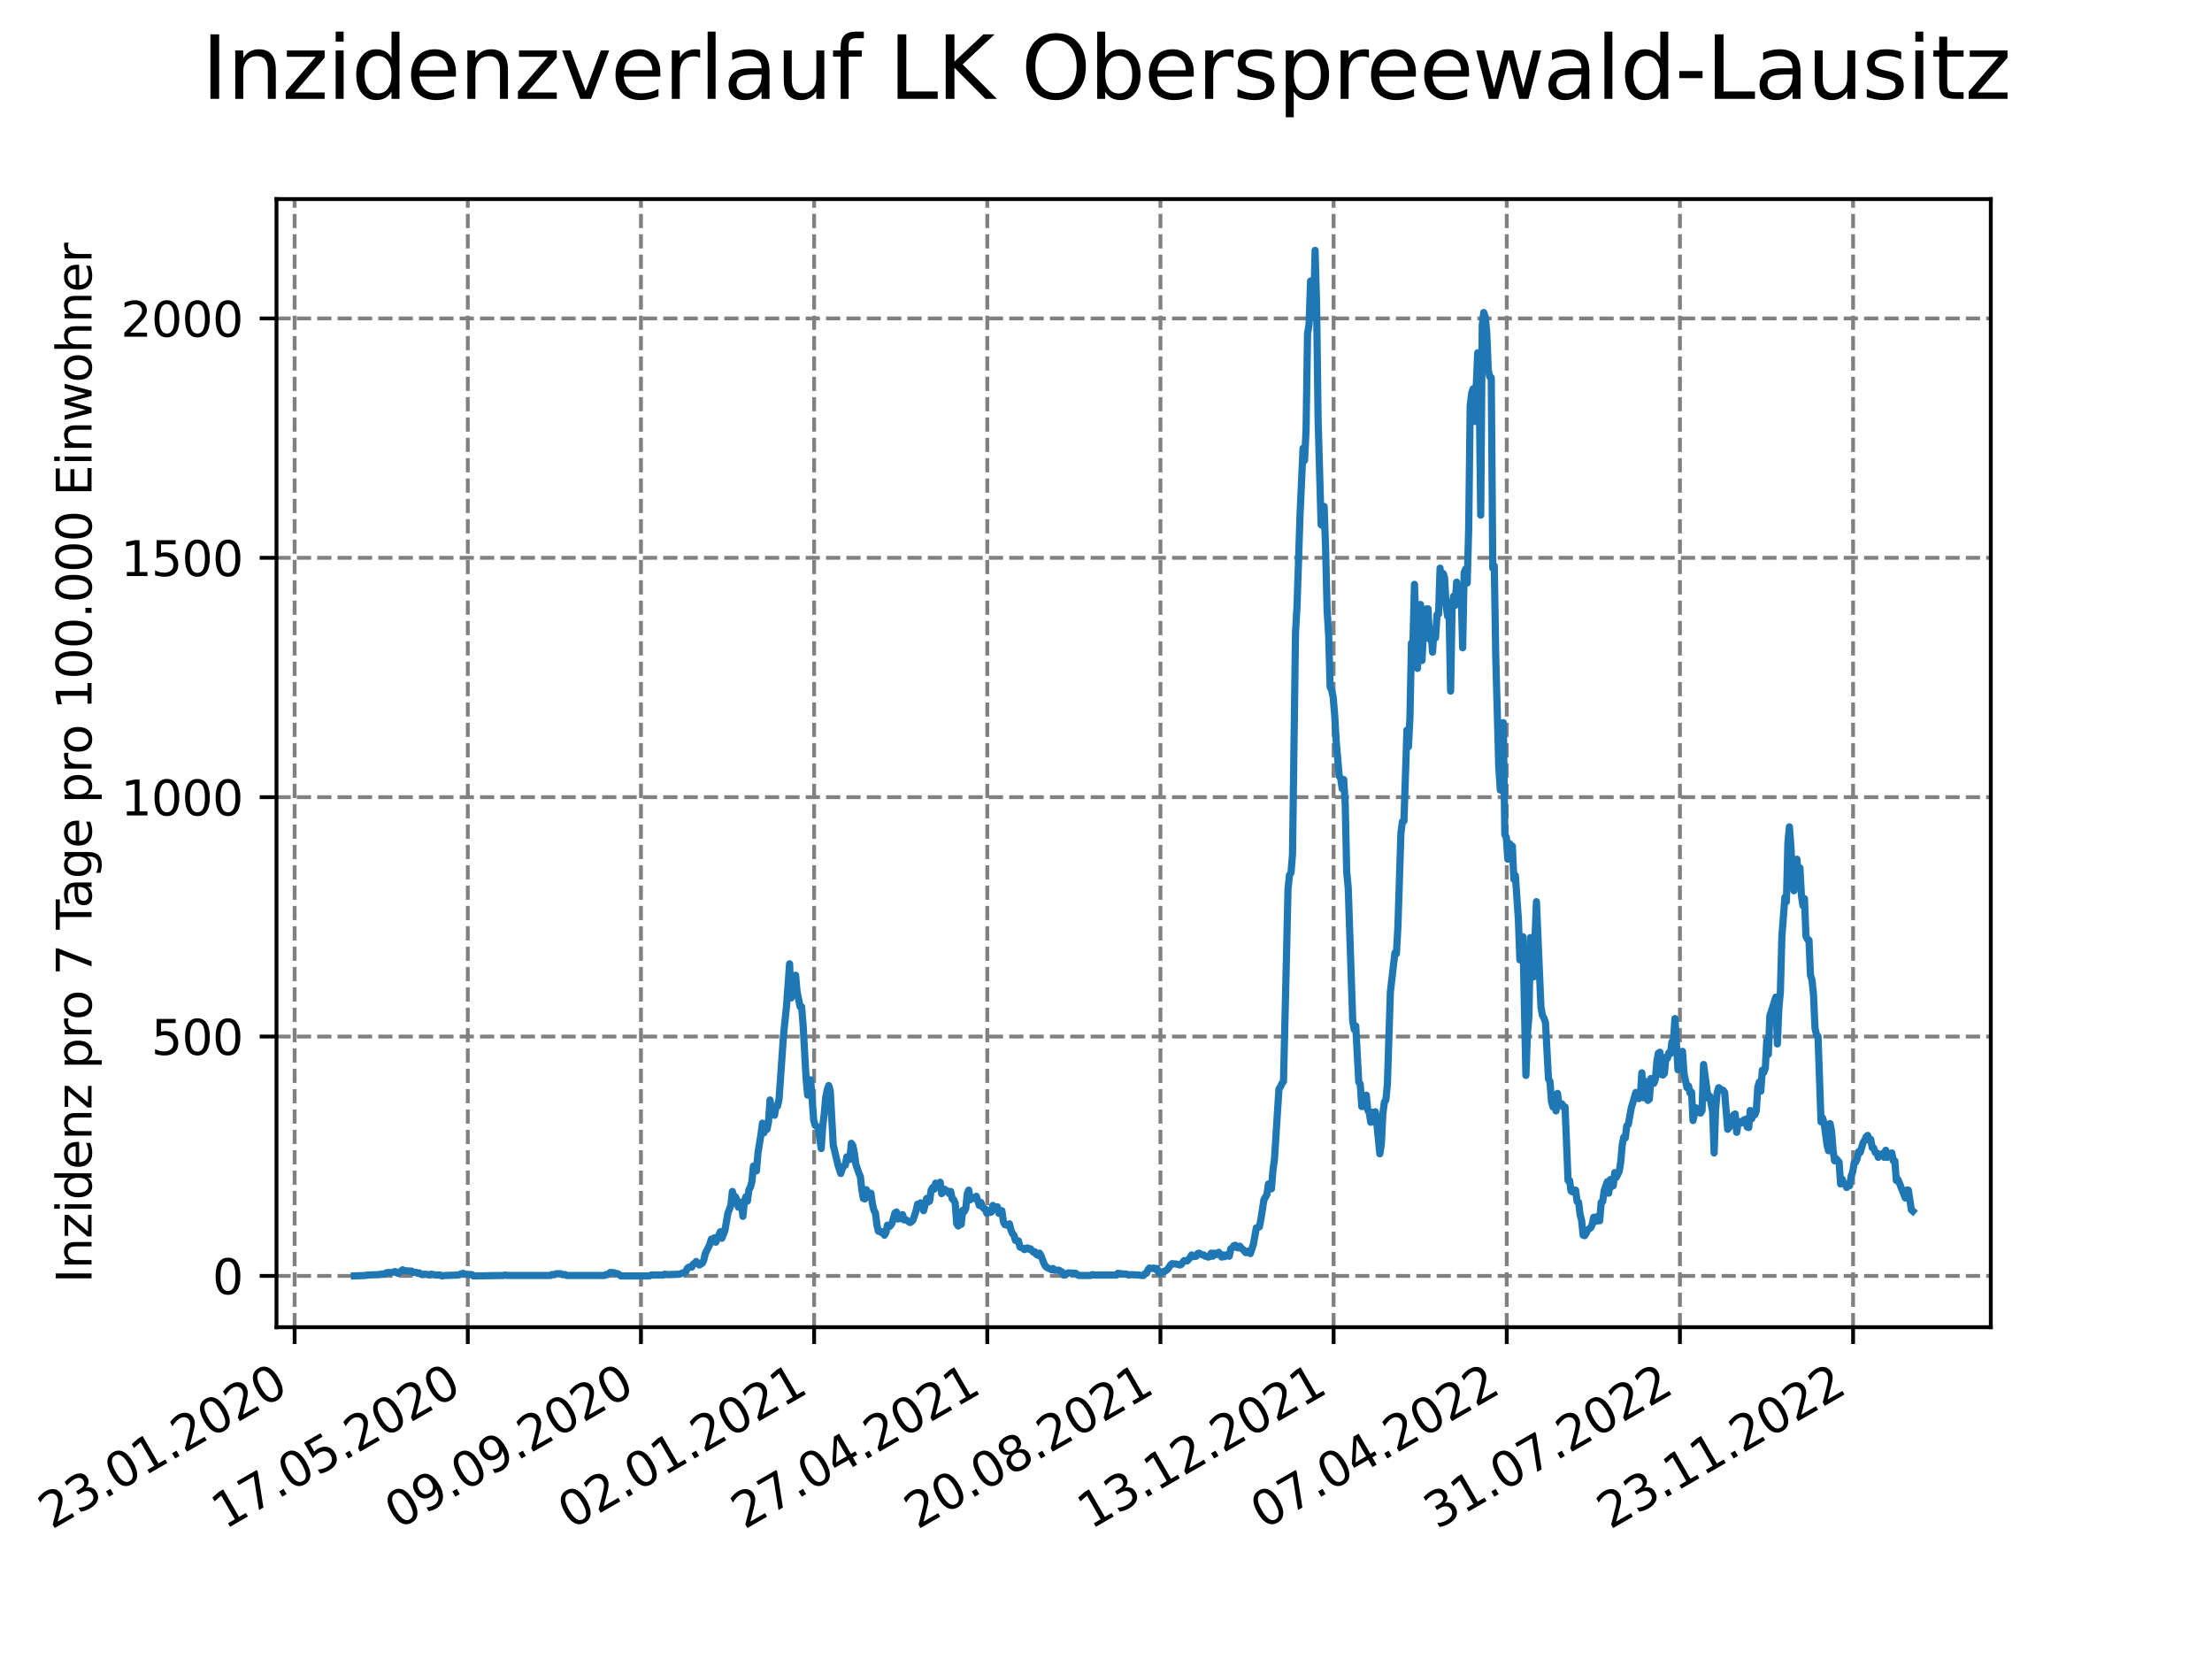 <?xml version="1.0" encoding="utf-8" standalone="no"?>
<!DOCTYPE svg PUBLIC "-//W3C//DTD SVG 1.1//EN"
  "http://www.w3.org/Graphics/SVG/1.1/DTD/svg11.dtd">
<svg xmlns:xlink="http://www.w3.org/1999/xlink" width="460.8pt" height="345.6pt" viewBox="0 0 460.8 345.6" xmlns="http://www.w3.org/2000/svg" version="1.1">
 <defs>
  <style type="text/css">*{stroke-linejoin: round; stroke-linecap: butt}</style>
 </defs>
 <g id="figure_1">
  <g id="patch_1">
   <path d="M 0 345.6 
L 460.8 345.6 
L 460.8 0 
L 0 0 
z
" style="fill: #ffffff"/>
  </g>
  <g id="axes_1">
   <g id="patch_2">
    <path d="M 57.6 276.48 
L 414.72 276.48 
L 414.72 41.472 
L 57.6 41.472 
z
" style="fill: #ffffff"/>
   </g>
   <g id="matplotlib.axis_1">
    <g id="xtick_1">
     <g id="line2d_1">
      <path d="M 61.377 276.48 
L 61.377 41.472 
" clip-path="url(#p72326fd09f)" style="fill: none; stroke-dasharray: 2.96,1.28; stroke-dashoffset: 0; stroke: #808080; stroke-width: 0.8"/>
     </g>
     <g id="line2d_2">
      <defs>
       <path id="m04d908fd94" d="M 0 0 
L 0 3.5 
" style="stroke: #000000; stroke-width: 0.8"/>
      </defs>
      <g>
       <use xlink:href="#m04d908fd94" x="61.377" y="276.48" style="stroke: #000000; stroke-width: 0.8"/>
      </g>
     </g>
     <g id="text_1">
      <!-- 23.01.2020 -->
      <g transform="translate(10.752 318.689) rotate(-30) scale(0.1 -0.1)">
       <defs>
        <path id="DejaVuSans-32" d="M 1228 531 
L 3431 531 
L 3431 0 
L 469 0 
L 469 531 
Q 828 903 1448 1529 
Q 2069 2156 2228 2338 
Q 2531 2678 2651 2914 
Q 2772 3150 2772 3378 
Q 2772 3750 2511 3984 
Q 2250 4219 1831 4219 
Q 1534 4219 1204 4116 
Q 875 4013 500 3803 
L 500 4441 
Q 881 4594 1212 4672 
Q 1544 4750 1819 4750 
Q 2544 4750 2975 4387 
Q 3406 4025 3406 3419 
Q 3406 3131 3298 2873 
Q 3191 2616 2906 2266 
Q 2828 2175 2409 1742 
Q 1991 1309 1228 531 
z
" transform="scale(0.016)"/>
        <path id="DejaVuSans-33" d="M 2597 2516 
Q 3050 2419 3304 2112 
Q 3559 1806 3559 1356 
Q 3559 666 3084 287 
Q 2609 -91 1734 -91 
Q 1441 -91 1130 -33 
Q 819 25 488 141 
L 488 750 
Q 750 597 1062 519 
Q 1375 441 1716 441 
Q 2309 441 2620 675 
Q 2931 909 2931 1356 
Q 2931 1769 2642 2001 
Q 2353 2234 1838 2234 
L 1294 2234 
L 1294 2753 
L 1863 2753 
Q 2328 2753 2575 2939 
Q 2822 3125 2822 3475 
Q 2822 3834 2567 4026 
Q 2313 4219 1838 4219 
Q 1578 4219 1281 4162 
Q 984 4106 628 3988 
L 628 4550 
Q 988 4650 1302 4700 
Q 1616 4750 1894 4750 
Q 2613 4750 3031 4423 
Q 3450 4097 3450 3541 
Q 3450 3153 3228 2886 
Q 3006 2619 2597 2516 
z
" transform="scale(0.016)"/>
        <path id="DejaVuSans-2e" d="M 684 794 
L 1344 794 
L 1344 0 
L 684 0 
L 684 794 
z
" transform="scale(0.016)"/>
        <path id="DejaVuSans-30" d="M 2034 4250 
Q 1547 4250 1301 3770 
Q 1056 3291 1056 2328 
Q 1056 1369 1301 889 
Q 1547 409 2034 409 
Q 2525 409 2770 889 
Q 3016 1369 3016 2328 
Q 3016 3291 2770 3770 
Q 2525 4250 2034 4250 
z
M 2034 4750 
Q 2819 4750 3233 4129 
Q 3647 3509 3647 2328 
Q 3647 1150 3233 529 
Q 2819 -91 2034 -91 
Q 1250 -91 836 529 
Q 422 1150 422 2328 
Q 422 3509 836 4129 
Q 1250 4750 2034 4750 
z
" transform="scale(0.016)"/>
        <path id="DejaVuSans-31" d="M 794 531 
L 1825 531 
L 1825 4091 
L 703 3866 
L 703 4441 
L 1819 4666 
L 2450 4666 
L 2450 531 
L 3481 531 
L 3481 0 
L 794 0 
L 794 531 
z
" transform="scale(0.016)"/>
       </defs>
       <use xlink:href="#DejaVuSans-32"/>
       <use xlink:href="#DejaVuSans-33" x="63.623"/>
       <use xlink:href="#DejaVuSans-2e" x="127.246"/>
       <use xlink:href="#DejaVuSans-30" x="159.033"/>
       <use xlink:href="#DejaVuSans-31" x="222.656"/>
       <use xlink:href="#DejaVuSans-2e" x="286.279"/>
       <use xlink:href="#DejaVuSans-32" x="318.066"/>
       <use xlink:href="#DejaVuSans-30" x="381.689"/>
       <use xlink:href="#DejaVuSans-32" x="445.312"/>
       <use xlink:href="#DejaVuSans-30" x="508.936"/>
      </g>
     </g>
    </g>
    <g id="xtick_2">
     <g id="line2d_3">
      <path d="M 97.45 276.48 
L 97.45 41.472 
" clip-path="url(#p72326fd09f)" style="fill: none; stroke-dasharray: 2.96,1.28; stroke-dashoffset: 0; stroke: #808080; stroke-width: 0.8"/>
     </g>
     <g id="line2d_4">
      <g>
       <use xlink:href="#m04d908fd94" x="97.45" y="276.48" style="stroke: #000000; stroke-width: 0.8"/>
      </g>
     </g>
     <g id="text_2">
      <!-- 17.05.2020 -->
      <g transform="translate(46.825 318.689) rotate(-30) scale(0.1 -0.1)">
       <defs>
        <path id="DejaVuSans-37" d="M 525 4666 
L 3525 4666 
L 3525 4397 
L 1831 0 
L 1172 0 
L 2766 4134 
L 525 4134 
L 525 4666 
z
" transform="scale(0.016)"/>
        <path id="DejaVuSans-35" d="M 691 4666 
L 3169 4666 
L 3169 4134 
L 1269 4134 
L 1269 2991 
Q 1406 3038 1543 3061 
Q 1681 3084 1819 3084 
Q 2600 3084 3056 2656 
Q 3513 2228 3513 1497 
Q 3513 744 3044 326 
Q 2575 -91 1722 -91 
Q 1428 -91 1123 -41 
Q 819 9 494 109 
L 494 744 
Q 775 591 1075 516 
Q 1375 441 1709 441 
Q 2250 441 2565 725 
Q 2881 1009 2881 1497 
Q 2881 1984 2565 2268 
Q 2250 2553 1709 2553 
Q 1456 2553 1204 2497 
Q 953 2441 691 2322 
L 691 4666 
z
" transform="scale(0.016)"/>
       </defs>
       <use xlink:href="#DejaVuSans-31"/>
       <use xlink:href="#DejaVuSans-37" x="63.623"/>
       <use xlink:href="#DejaVuSans-2e" x="127.246"/>
       <use xlink:href="#DejaVuSans-30" x="159.033"/>
       <use xlink:href="#DejaVuSans-35" x="222.656"/>
       <use xlink:href="#DejaVuSans-2e" x="286.279"/>
       <use xlink:href="#DejaVuSans-32" x="318.066"/>
       <use xlink:href="#DejaVuSans-30" x="381.689"/>
       <use xlink:href="#DejaVuSans-32" x="445.312"/>
       <use xlink:href="#DejaVuSans-30" x="508.936"/>
      </g>
     </g>
    </g>
    <g id="xtick_3">
     <g id="line2d_5">
      <path d="M 133.523 276.48 
L 133.523 41.472 
" clip-path="url(#p72326fd09f)" style="fill: none; stroke-dasharray: 2.96,1.28; stroke-dashoffset: 0; stroke: #808080; stroke-width: 0.8"/>
     </g>
     <g id="line2d_6">
      <g>
       <use xlink:href="#m04d908fd94" x="133.523" y="276.48" style="stroke: #000000; stroke-width: 0.8"/>
      </g>
     </g>
     <g id="text_3">
      <!-- 09.09.2020 -->
      <g transform="translate(82.897 318.689) rotate(-30) scale(0.1 -0.1)">
       <defs>
        <path id="DejaVuSans-39" d="M 703 97 
L 703 672 
Q 941 559 1184 500 
Q 1428 441 1663 441 
Q 2288 441 2617 861 
Q 2947 1281 2994 2138 
Q 2813 1869 2534 1725 
Q 2256 1581 1919 1581 
Q 1219 1581 811 2004 
Q 403 2428 403 3163 
Q 403 3881 828 4315 
Q 1253 4750 1959 4750 
Q 2769 4750 3195 4129 
Q 3622 3509 3622 2328 
Q 3622 1225 3098 567 
Q 2575 -91 1691 -91 
Q 1453 -91 1209 -44 
Q 966 3 703 97 
z
M 1959 2075 
Q 2384 2075 2632 2365 
Q 2881 2656 2881 3163 
Q 2881 3666 2632 3958 
Q 2384 4250 1959 4250 
Q 1534 4250 1286 3958 
Q 1038 3666 1038 3163 
Q 1038 2656 1286 2365 
Q 1534 2075 1959 2075 
z
" transform="scale(0.016)"/>
       </defs>
       <use xlink:href="#DejaVuSans-30"/>
       <use xlink:href="#DejaVuSans-39" x="63.623"/>
       <use xlink:href="#DejaVuSans-2e" x="127.246"/>
       <use xlink:href="#DejaVuSans-30" x="159.033"/>
       <use xlink:href="#DejaVuSans-39" x="222.656"/>
       <use xlink:href="#DejaVuSans-2e" x="286.279"/>
       <use xlink:href="#DejaVuSans-32" x="318.066"/>
       <use xlink:href="#DejaVuSans-30" x="381.689"/>
       <use xlink:href="#DejaVuSans-32" x="445.312"/>
       <use xlink:href="#DejaVuSans-30" x="508.936"/>
      </g>
     </g>
    </g>
    <g id="xtick_4">
     <g id="line2d_7">
      <path d="M 169.595 276.48 
L 169.595 41.472 
" clip-path="url(#p72326fd09f)" style="fill: none; stroke-dasharray: 2.96,1.28; stroke-dashoffset: 0; stroke: #808080; stroke-width: 0.8"/>
     </g>
     <g id="line2d_8">
      <g>
       <use xlink:href="#m04d908fd94" x="169.595" y="276.48" style="stroke: #000000; stroke-width: 0.8"/>
      </g>
     </g>
     <g id="text_4">
      <!-- 02.01.2021 -->
      <g transform="translate(118.97 318.689) rotate(-30) scale(0.1 -0.1)">
       <use xlink:href="#DejaVuSans-30"/>
       <use xlink:href="#DejaVuSans-32" x="63.623"/>
       <use xlink:href="#DejaVuSans-2e" x="127.246"/>
       <use xlink:href="#DejaVuSans-30" x="159.033"/>
       <use xlink:href="#DejaVuSans-31" x="222.656"/>
       <use xlink:href="#DejaVuSans-2e" x="286.279"/>
       <use xlink:href="#DejaVuSans-32" x="318.066"/>
       <use xlink:href="#DejaVuSans-30" x="381.689"/>
       <use xlink:href="#DejaVuSans-32" x="445.312"/>
       <use xlink:href="#DejaVuSans-31" x="508.936"/>
      </g>
     </g>
    </g>
    <g id="xtick_5">
     <g id="line2d_9">
      <path d="M 205.668 276.48 
L 205.668 41.472 
" clip-path="url(#p72326fd09f)" style="fill: none; stroke-dasharray: 2.96,1.28; stroke-dashoffset: 0; stroke: #808080; stroke-width: 0.8"/>
     </g>
     <g id="line2d_10">
      <g>
       <use xlink:href="#m04d908fd94" x="205.668" y="276.48" style="stroke: #000000; stroke-width: 0.8"/>
      </g>
     </g>
     <g id="text_5">
      <!-- 27.04.2021 -->
      <g transform="translate(155.043 318.689) rotate(-30) scale(0.1 -0.1)">
       <defs>
        <path id="DejaVuSans-34" d="M 2419 4116 
L 825 1625 
L 2419 1625 
L 2419 4116 
z
M 2253 4666 
L 3047 4666 
L 3047 1625 
L 3713 1625 
L 3713 1100 
L 3047 1100 
L 3047 0 
L 2419 0 
L 2419 1100 
L 313 1100 
L 313 1709 
L 2253 4666 
z
" transform="scale(0.016)"/>
       </defs>
       <use xlink:href="#DejaVuSans-32"/>
       <use xlink:href="#DejaVuSans-37" x="63.623"/>
       <use xlink:href="#DejaVuSans-2e" x="127.246"/>
       <use xlink:href="#DejaVuSans-30" x="159.033"/>
       <use xlink:href="#DejaVuSans-34" x="222.656"/>
       <use xlink:href="#DejaVuSans-2e" x="286.279"/>
       <use xlink:href="#DejaVuSans-32" x="318.066"/>
       <use xlink:href="#DejaVuSans-30" x="381.689"/>
       <use xlink:href="#DejaVuSans-32" x="445.312"/>
       <use xlink:href="#DejaVuSans-31" x="508.936"/>
      </g>
     </g>
    </g>
    <g id="xtick_6">
     <g id="line2d_11">
      <path d="M 241.741 276.48 
L 241.741 41.472 
" clip-path="url(#p72326fd09f)" style="fill: none; stroke-dasharray: 2.96,1.28; stroke-dashoffset: 0; stroke: #808080; stroke-width: 0.8"/>
     </g>
     <g id="line2d_12">
      <g>
       <use xlink:href="#m04d908fd94" x="241.741" y="276.48" style="stroke: #000000; stroke-width: 0.8"/>
      </g>
     </g>
     <g id="text_6">
      <!-- 20.08.2021 -->
      <g transform="translate(191.116 318.689) rotate(-30) scale(0.1 -0.1)">
       <defs>
        <path id="DejaVuSans-38" d="M 2034 2216 
Q 1584 2216 1326 1975 
Q 1069 1734 1069 1313 
Q 1069 891 1326 650 
Q 1584 409 2034 409 
Q 2484 409 2743 651 
Q 3003 894 3003 1313 
Q 3003 1734 2745 1975 
Q 2488 2216 2034 2216 
z
M 1403 2484 
Q 997 2584 770 2862 
Q 544 3141 544 3541 
Q 544 4100 942 4425 
Q 1341 4750 2034 4750 
Q 2731 4750 3128 4425 
Q 3525 4100 3525 3541 
Q 3525 3141 3298 2862 
Q 3072 2584 2669 2484 
Q 3125 2378 3379 2068 
Q 3634 1759 3634 1313 
Q 3634 634 3220 271 
Q 2806 -91 2034 -91 
Q 1263 -91 848 271 
Q 434 634 434 1313 
Q 434 1759 690 2068 
Q 947 2378 1403 2484 
z
M 1172 3481 
Q 1172 3119 1398 2916 
Q 1625 2713 2034 2713 
Q 2441 2713 2670 2916 
Q 2900 3119 2900 3481 
Q 2900 3844 2670 4047 
Q 2441 4250 2034 4250 
Q 1625 4250 1398 4047 
Q 1172 3844 1172 3481 
z
" transform="scale(0.016)"/>
       </defs>
       <use xlink:href="#DejaVuSans-32"/>
       <use xlink:href="#DejaVuSans-30" x="63.623"/>
       <use xlink:href="#DejaVuSans-2e" x="127.246"/>
       <use xlink:href="#DejaVuSans-30" x="159.033"/>
       <use xlink:href="#DejaVuSans-38" x="222.656"/>
       <use xlink:href="#DejaVuSans-2e" x="286.279"/>
       <use xlink:href="#DejaVuSans-32" x="318.066"/>
       <use xlink:href="#DejaVuSans-30" x="381.689"/>
       <use xlink:href="#DejaVuSans-32" x="445.312"/>
       <use xlink:href="#DejaVuSans-31" x="508.936"/>
      </g>
     </g>
    </g>
    <g id="xtick_7">
     <g id="line2d_13">
      <path d="M 277.814 276.48 
L 277.814 41.472 
" clip-path="url(#p72326fd09f)" style="fill: none; stroke-dasharray: 2.96,1.28; stroke-dashoffset: 0; stroke: #808080; stroke-width: 0.8"/>
     </g>
     <g id="line2d_14">
      <g>
       <use xlink:href="#m04d908fd94" x="277.814" y="276.48" style="stroke: #000000; stroke-width: 0.8"/>
      </g>
     </g>
     <g id="text_7">
      <!-- 13.12.2021 -->
      <g transform="translate(227.188 318.689) rotate(-30) scale(0.1 -0.1)">
       <use xlink:href="#DejaVuSans-31"/>
       <use xlink:href="#DejaVuSans-33" x="63.623"/>
       <use xlink:href="#DejaVuSans-2e" x="127.246"/>
       <use xlink:href="#DejaVuSans-31" x="159.033"/>
       <use xlink:href="#DejaVuSans-32" x="222.656"/>
       <use xlink:href="#DejaVuSans-2e" x="286.279"/>
       <use xlink:href="#DejaVuSans-32" x="318.066"/>
       <use xlink:href="#DejaVuSans-30" x="381.689"/>
       <use xlink:href="#DejaVuSans-32" x="445.312"/>
       <use xlink:href="#DejaVuSans-31" x="508.936"/>
      </g>
     </g>
    </g>
    <g id="xtick_8">
     <g id="line2d_15">
      <path d="M 313.886 276.48 
L 313.886 41.472 
" clip-path="url(#p72326fd09f)" style="fill: none; stroke-dasharray: 2.96,1.28; stroke-dashoffset: 0; stroke: #808080; stroke-width: 0.8"/>
     </g>
     <g id="line2d_16">
      <g>
       <use xlink:href="#m04d908fd94" x="313.886" y="276.48" style="stroke: #000000; stroke-width: 0.8"/>
      </g>
     </g>
     <g id="text_8">
      <!-- 07.04.2022 -->
      <g transform="translate(263.261 318.689) rotate(-30) scale(0.1 -0.1)">
       <use xlink:href="#DejaVuSans-30"/>
       <use xlink:href="#DejaVuSans-37" x="63.623"/>
       <use xlink:href="#DejaVuSans-2e" x="127.246"/>
       <use xlink:href="#DejaVuSans-30" x="159.033"/>
       <use xlink:href="#DejaVuSans-34" x="222.656"/>
       <use xlink:href="#DejaVuSans-2e" x="286.279"/>
       <use xlink:href="#DejaVuSans-32" x="318.066"/>
       <use xlink:href="#DejaVuSans-30" x="381.689"/>
       <use xlink:href="#DejaVuSans-32" x="445.312"/>
       <use xlink:href="#DejaVuSans-32" x="508.936"/>
      </g>
     </g>
    </g>
    <g id="xtick_9">
     <g id="line2d_17">
      <path d="M 349.959 276.48 
L 349.959 41.472 
" clip-path="url(#p72326fd09f)" style="fill: none; stroke-dasharray: 2.96,1.28; stroke-dashoffset: 0; stroke: #808080; stroke-width: 0.8"/>
     </g>
     <g id="line2d_18">
      <g>
       <use xlink:href="#m04d908fd94" x="349.959" y="276.48" style="stroke: #000000; stroke-width: 0.8"/>
      </g>
     </g>
     <g id="text_9">
      <!-- 31.07.2022 -->
      <g transform="translate(299.334 318.689) rotate(-30) scale(0.1 -0.1)">
       <use xlink:href="#DejaVuSans-33"/>
       <use xlink:href="#DejaVuSans-31" x="63.623"/>
       <use xlink:href="#DejaVuSans-2e" x="127.246"/>
       <use xlink:href="#DejaVuSans-30" x="159.033"/>
       <use xlink:href="#DejaVuSans-37" x="222.656"/>
       <use xlink:href="#DejaVuSans-2e" x="286.279"/>
       <use xlink:href="#DejaVuSans-32" x="318.066"/>
       <use xlink:href="#DejaVuSans-30" x="381.689"/>
       <use xlink:href="#DejaVuSans-32" x="445.312"/>
       <use xlink:href="#DejaVuSans-32" x="508.936"/>
      </g>
     </g>
    </g>
    <g id="xtick_10">
     <g id="line2d_19">
      <path d="M 386.032 276.48 
L 386.032 41.472 
" clip-path="url(#p72326fd09f)" style="fill: none; stroke-dasharray: 2.96,1.28; stroke-dashoffset: 0; stroke: #808080; stroke-width: 0.8"/>
     </g>
     <g id="line2d_20">
      <g>
       <use xlink:href="#m04d908fd94" x="386.032" y="276.48" style="stroke: #000000; stroke-width: 0.8"/>
      </g>
     </g>
     <g id="text_10">
      <!-- 23.11.2022 -->
      <g transform="translate(335.407 318.689) rotate(-30) scale(0.1 -0.1)">
       <use xlink:href="#DejaVuSans-32"/>
       <use xlink:href="#DejaVuSans-33" x="63.623"/>
       <use xlink:href="#DejaVuSans-2e" x="127.246"/>
       <use xlink:href="#DejaVuSans-31" x="159.033"/>
       <use xlink:href="#DejaVuSans-31" x="222.656"/>
       <use xlink:href="#DejaVuSans-2e" x="286.279"/>
       <use xlink:href="#DejaVuSans-32" x="318.066"/>
       <use xlink:href="#DejaVuSans-30" x="381.689"/>
       <use xlink:href="#DejaVuSans-32" x="445.312"/>
       <use xlink:href="#DejaVuSans-32" x="508.936"/>
      </g>
     </g>
    </g>
   </g>
   <g id="matplotlib.axis_2">
    <g id="ytick_1">
     <g id="line2d_21">
      <path d="M 57.6 265.798 
L 414.72 265.798 
" clip-path="url(#p72326fd09f)" style="fill: none; stroke-dasharray: 2.96,1.28; stroke-dashoffset: 0; stroke: #808080; stroke-width: 0.8"/>
     </g>
     <g id="line2d_22">
      <defs>
       <path id="m43a3e12ad9" d="M 0 0 
L -3.5 0 
" style="stroke: #000000; stroke-width: 0.8"/>
      </defs>
      <g>
       <use xlink:href="#m43a3e12ad9" x="57.6" y="265.798" style="stroke: #000000; stroke-width: 0.8"/>
      </g>
     </g>
     <g id="text_11">
      <!-- 0 -->
      <g transform="translate(44.237 269.597) scale(0.1 -0.1)">
       <use xlink:href="#DejaVuSans-30"/>
      </g>
     </g>
    </g>
    <g id="ytick_2">
     <g id="line2d_23">
      <path d="M 57.6 215.934 
L 414.72 215.934 
" clip-path="url(#p72326fd09f)" style="fill: none; stroke-dasharray: 2.96,1.28; stroke-dashoffset: 0; stroke: #808080; stroke-width: 0.8"/>
     </g>
     <g id="line2d_24">
      <g>
       <use xlink:href="#m43a3e12ad9" x="57.6" y="215.934" style="stroke: #000000; stroke-width: 0.8"/>
      </g>
     </g>
     <g id="text_12">
      <!-- 500 -->
      <g transform="translate(31.512 219.733) scale(0.1 -0.1)">
       <use xlink:href="#DejaVuSans-35"/>
       <use xlink:href="#DejaVuSans-30" x="63.623"/>
       <use xlink:href="#DejaVuSans-30" x="127.246"/>
      </g>
     </g>
    </g>
    <g id="ytick_3">
     <g id="line2d_25">
      <path d="M 57.6 166.069 
L 414.72 166.069 
" clip-path="url(#p72326fd09f)" style="fill: none; stroke-dasharray: 2.96,1.28; stroke-dashoffset: 0; stroke: #808080; stroke-width: 0.8"/>
     </g>
     <g id="line2d_26">
      <g>
       <use xlink:href="#m43a3e12ad9" x="57.6" y="166.069" style="stroke: #000000; stroke-width: 0.8"/>
      </g>
     </g>
     <g id="text_13">
      <!-- 1000 -->
      <g transform="translate(25.15 169.868) scale(0.1 -0.1)">
       <use xlink:href="#DejaVuSans-31"/>
       <use xlink:href="#DejaVuSans-30" x="63.623"/>
       <use xlink:href="#DejaVuSans-30" x="127.246"/>
       <use xlink:href="#DejaVuSans-30" x="190.869"/>
      </g>
     </g>
    </g>
    <g id="ytick_4">
     <g id="line2d_27">
      <path d="M 57.6 116.205 
L 414.72 116.205 
" clip-path="url(#p72326fd09f)" style="fill: none; stroke-dasharray: 2.96,1.28; stroke-dashoffset: 0; stroke: #808080; stroke-width: 0.8"/>
     </g>
     <g id="line2d_28">
      <g>
       <use xlink:href="#m43a3e12ad9" x="57.6" y="116.205" style="stroke: #000000; stroke-width: 0.8"/>
      </g>
     </g>
     <g id="text_14">
      <!-- 1500 -->
      <g transform="translate(25.15 120.004) scale(0.1 -0.1)">
       <use xlink:href="#DejaVuSans-31"/>
       <use xlink:href="#DejaVuSans-35" x="63.623"/>
       <use xlink:href="#DejaVuSans-30" x="127.246"/>
       <use xlink:href="#DejaVuSans-30" x="190.869"/>
      </g>
     </g>
    </g>
    <g id="ytick_5">
     <g id="line2d_29">
      <path d="M 57.6 66.341 
L 414.72 66.341 
" clip-path="url(#p72326fd09f)" style="fill: none; stroke-dasharray: 2.96,1.28; stroke-dashoffset: 0; stroke: #808080; stroke-width: 0.8"/>
     </g>
     <g id="line2d_30">
      <g>
       <use xlink:href="#m43a3e12ad9" x="57.6" y="66.341" style="stroke: #000000; stroke-width: 0.8"/>
      </g>
     </g>
     <g id="text_15">
      <!-- 2000 -->
      <g transform="translate(25.15 70.14) scale(0.1 -0.1)">
       <use xlink:href="#DejaVuSans-32"/>
       <use xlink:href="#DejaVuSans-30" x="63.623"/>
       <use xlink:href="#DejaVuSans-30" x="127.246"/>
       <use xlink:href="#DejaVuSans-30" x="190.869"/>
      </g>
     </g>
    </g>
    <g id="text_16">
     <!-- Inzidenz pro 7 Tage pro 100.000 Einwohner -->
     <g transform="translate(19.07 267.301) rotate(-90) scale(0.1 -0.1)">
      <defs>
       <path id="DejaVuSans-49" d="M 628 4666 
L 1259 4666 
L 1259 0 
L 628 0 
L 628 4666 
z
" transform="scale(0.016)"/>
       <path id="DejaVuSans-6e" d="M 3513 2113 
L 3513 0 
L 2938 0 
L 2938 2094 
Q 2938 2591 2744 2837 
Q 2550 3084 2163 3084 
Q 1697 3084 1428 2787 
Q 1159 2491 1159 1978 
L 1159 0 
L 581 0 
L 581 3500 
L 1159 3500 
L 1159 2956 
Q 1366 3272 1645 3428 
Q 1925 3584 2291 3584 
Q 2894 3584 3203 3211 
Q 3513 2838 3513 2113 
z
" transform="scale(0.016)"/>
       <path id="DejaVuSans-7a" d="M 353 3500 
L 3084 3500 
L 3084 2975 
L 922 459 
L 3084 459 
L 3084 0 
L 275 0 
L 275 525 
L 2438 3041 
L 353 3041 
L 353 3500 
z
" transform="scale(0.016)"/>
       <path id="DejaVuSans-69" d="M 603 3500 
L 1178 3500 
L 1178 0 
L 603 0 
L 603 3500 
z
M 603 4863 
L 1178 4863 
L 1178 4134 
L 603 4134 
L 603 4863 
z
" transform="scale(0.016)"/>
       <path id="DejaVuSans-64" d="M 2906 2969 
L 2906 4863 
L 3481 4863 
L 3481 0 
L 2906 0 
L 2906 525 
Q 2725 213 2448 61 
Q 2172 -91 1784 -91 
Q 1150 -91 751 415 
Q 353 922 353 1747 
Q 353 2572 751 3078 
Q 1150 3584 1784 3584 
Q 2172 3584 2448 3432 
Q 2725 3281 2906 2969 
z
M 947 1747 
Q 947 1113 1208 752 
Q 1469 391 1925 391 
Q 2381 391 2643 752 
Q 2906 1113 2906 1747 
Q 2906 2381 2643 2742 
Q 2381 3103 1925 3103 
Q 1469 3103 1208 2742 
Q 947 2381 947 1747 
z
" transform="scale(0.016)"/>
       <path id="DejaVuSans-65" d="M 3597 1894 
L 3597 1613 
L 953 1613 
Q 991 1019 1311 708 
Q 1631 397 2203 397 
Q 2534 397 2845 478 
Q 3156 559 3463 722 
L 3463 178 
Q 3153 47 2828 -22 
Q 2503 -91 2169 -91 
Q 1331 -91 842 396 
Q 353 884 353 1716 
Q 353 2575 817 3079 
Q 1281 3584 2069 3584 
Q 2775 3584 3186 3129 
Q 3597 2675 3597 1894 
z
M 3022 2063 
Q 3016 2534 2758 2815 
Q 2500 3097 2075 3097 
Q 1594 3097 1305 2825 
Q 1016 2553 972 2059 
L 3022 2063 
z
" transform="scale(0.016)"/>
       <path id="DejaVuSans-20" transform="scale(0.016)"/>
       <path id="DejaVuSans-70" d="M 1159 525 
L 1159 -1331 
L 581 -1331 
L 581 3500 
L 1159 3500 
L 1159 2969 
Q 1341 3281 1617 3432 
Q 1894 3584 2278 3584 
Q 2916 3584 3314 3078 
Q 3713 2572 3713 1747 
Q 3713 922 3314 415 
Q 2916 -91 2278 -91 
Q 1894 -91 1617 61 
Q 1341 213 1159 525 
z
M 3116 1747 
Q 3116 2381 2855 2742 
Q 2594 3103 2138 3103 
Q 1681 3103 1420 2742 
Q 1159 2381 1159 1747 
Q 1159 1113 1420 752 
Q 1681 391 2138 391 
Q 2594 391 2855 752 
Q 3116 1113 3116 1747 
z
" transform="scale(0.016)"/>
       <path id="DejaVuSans-72" d="M 2631 2963 
Q 2534 3019 2420 3045 
Q 2306 3072 2169 3072 
Q 1681 3072 1420 2755 
Q 1159 2438 1159 1844 
L 1159 0 
L 581 0 
L 581 3500 
L 1159 3500 
L 1159 2956 
Q 1341 3275 1631 3429 
Q 1922 3584 2338 3584 
Q 2397 3584 2469 3576 
Q 2541 3569 2628 3553 
L 2631 2963 
z
" transform="scale(0.016)"/>
       <path id="DejaVuSans-6f" d="M 1959 3097 
Q 1497 3097 1228 2736 
Q 959 2375 959 1747 
Q 959 1119 1226 758 
Q 1494 397 1959 397 
Q 2419 397 2687 759 
Q 2956 1122 2956 1747 
Q 2956 2369 2687 2733 
Q 2419 3097 1959 3097 
z
M 1959 3584 
Q 2709 3584 3137 3096 
Q 3566 2609 3566 1747 
Q 3566 888 3137 398 
Q 2709 -91 1959 -91 
Q 1206 -91 779 398 
Q 353 888 353 1747 
Q 353 2609 779 3096 
Q 1206 3584 1959 3584 
z
" transform="scale(0.016)"/>
       <path id="DejaVuSans-54" d="M -19 4666 
L 3928 4666 
L 3928 4134 
L 2272 4134 
L 2272 0 
L 1638 0 
L 1638 4134 
L -19 4134 
L -19 4666 
z
" transform="scale(0.016)"/>
       <path id="DejaVuSans-61" d="M 2194 1759 
Q 1497 1759 1228 1600 
Q 959 1441 959 1056 
Q 959 750 1161 570 
Q 1363 391 1709 391 
Q 2188 391 2477 730 
Q 2766 1069 2766 1631 
L 2766 1759 
L 2194 1759 
z
M 3341 1997 
L 3341 0 
L 2766 0 
L 2766 531 
Q 2569 213 2275 61 
Q 1981 -91 1556 -91 
Q 1019 -91 701 211 
Q 384 513 384 1019 
Q 384 1609 779 1909 
Q 1175 2209 1959 2209 
L 2766 2209 
L 2766 2266 
Q 2766 2663 2505 2880 
Q 2244 3097 1772 3097 
Q 1472 3097 1187 3025 
Q 903 2953 641 2809 
L 641 3341 
Q 956 3463 1253 3523 
Q 1550 3584 1831 3584 
Q 2591 3584 2966 3190 
Q 3341 2797 3341 1997 
z
" transform="scale(0.016)"/>
       <path id="DejaVuSans-67" d="M 2906 1791 
Q 2906 2416 2648 2759 
Q 2391 3103 1925 3103 
Q 1463 3103 1205 2759 
Q 947 2416 947 1791 
Q 947 1169 1205 825 
Q 1463 481 1925 481 
Q 2391 481 2648 825 
Q 2906 1169 2906 1791 
z
M 3481 434 
Q 3481 -459 3084 -895 
Q 2688 -1331 1869 -1331 
Q 1566 -1331 1297 -1286 
Q 1028 -1241 775 -1147 
L 775 -588 
Q 1028 -725 1275 -790 
Q 1522 -856 1778 -856 
Q 2344 -856 2625 -561 
Q 2906 -266 2906 331 
L 2906 616 
Q 2728 306 2450 153 
Q 2172 0 1784 0 
Q 1141 0 747 490 
Q 353 981 353 1791 
Q 353 2603 747 3093 
Q 1141 3584 1784 3584 
Q 2172 3584 2450 3431 
Q 2728 3278 2906 2969 
L 2906 3500 
L 3481 3500 
L 3481 434 
z
" transform="scale(0.016)"/>
       <path id="DejaVuSans-45" d="M 628 4666 
L 3578 4666 
L 3578 4134 
L 1259 4134 
L 1259 2753 
L 3481 2753 
L 3481 2222 
L 1259 2222 
L 1259 531 
L 3634 531 
L 3634 0 
L 628 0 
L 628 4666 
z
" transform="scale(0.016)"/>
       <path id="DejaVuSans-77" d="M 269 3500 
L 844 3500 
L 1563 769 
L 2278 3500 
L 2956 3500 
L 3675 769 
L 4391 3500 
L 4966 3500 
L 4050 0 
L 3372 0 
L 2619 2869 
L 1863 0 
L 1184 0 
L 269 3500 
z
" transform="scale(0.016)"/>
       <path id="DejaVuSans-68" d="M 3513 2113 
L 3513 0 
L 2938 0 
L 2938 2094 
Q 2938 2591 2744 2837 
Q 2550 3084 2163 3084 
Q 1697 3084 1428 2787 
Q 1159 2491 1159 1978 
L 1159 0 
L 581 0 
L 581 4863 
L 1159 4863 
L 1159 2956 
Q 1366 3272 1645 3428 
Q 1925 3584 2291 3584 
Q 2894 3584 3203 3211 
Q 3513 2838 3513 2113 
z
" transform="scale(0.016)"/>
      </defs>
      <use xlink:href="#DejaVuSans-49"/>
      <use xlink:href="#DejaVuSans-6e" x="29.492"/>
      <use xlink:href="#DejaVuSans-7a" x="92.871"/>
      <use xlink:href="#DejaVuSans-69" x="145.361"/>
      <use xlink:href="#DejaVuSans-64" x="173.145"/>
      <use xlink:href="#DejaVuSans-65" x="236.621"/>
      <use xlink:href="#DejaVuSans-6e" x="298.145"/>
      <use xlink:href="#DejaVuSans-7a" x="361.523"/>
      <use xlink:href="#DejaVuSans-20" x="414.014"/>
      <use xlink:href="#DejaVuSans-70" x="445.801"/>
      <use xlink:href="#DejaVuSans-72" x="509.277"/>
      <use xlink:href="#DejaVuSans-6f" x="548.141"/>
      <use xlink:href="#DejaVuSans-20" x="609.322"/>
      <use xlink:href="#DejaVuSans-37" x="641.109"/>
      <use xlink:href="#DejaVuSans-20" x="704.732"/>
      <use xlink:href="#DejaVuSans-54" x="736.52"/>
      <use xlink:href="#DejaVuSans-61" x="781.104"/>
      <use xlink:href="#DejaVuSans-67" x="842.383"/>
      <use xlink:href="#DejaVuSans-65" x="905.859"/>
      <use xlink:href="#DejaVuSans-20" x="967.383"/>
      <use xlink:href="#DejaVuSans-70" x="999.17"/>
      <use xlink:href="#DejaVuSans-72" x="1062.646"/>
      <use xlink:href="#DejaVuSans-6f" x="1101.51"/>
      <use xlink:href="#DejaVuSans-20" x="1162.691"/>
      <use xlink:href="#DejaVuSans-31" x="1194.479"/>
      <use xlink:href="#DejaVuSans-30" x="1258.102"/>
      <use xlink:href="#DejaVuSans-30" x="1321.725"/>
      <use xlink:href="#DejaVuSans-2e" x="1385.348"/>
      <use xlink:href="#DejaVuSans-30" x="1417.135"/>
      <use xlink:href="#DejaVuSans-30" x="1480.758"/>
      <use xlink:href="#DejaVuSans-30" x="1544.381"/>
      <use xlink:href="#DejaVuSans-20" x="1608.004"/>
      <use xlink:href="#DejaVuSans-45" x="1639.791"/>
      <use xlink:href="#DejaVuSans-69" x="1702.975"/>
      <use xlink:href="#DejaVuSans-6e" x="1730.758"/>
      <use xlink:href="#DejaVuSans-77" x="1794.137"/>
      <use xlink:href="#DejaVuSans-6f" x="1875.924"/>
      <use xlink:href="#DejaVuSans-68" x="1937.105"/>
      <use xlink:href="#DejaVuSans-6e" x="2000.484"/>
      <use xlink:href="#DejaVuSans-65" x="2063.863"/>
      <use xlink:href="#DejaVuSans-72" x="2125.387"/>
     </g>
    </g>
   </g>
   <g id="line2d_31">
    <path d="M 73.833 265.798 
L 76.028 265.707 
L 76.656 265.615 
L 78.852 265.524 
L 79.479 265.433 
L 80.106 265.433 
L 80.42 265.16 
L 81.047 265.068 
L 81.361 265.16 
L 82.302 264.886 
L 82.616 265.16 
L 82.929 265.251 
L 83.87 264.521 
L 84.184 264.704 
L 85.752 264.795 
L 86.066 265.068 
L 86.693 265.068 
L 87.007 265.251 
L 87.321 265.16 
L 87.948 265.524 
L 88.575 265.433 
L 89.203 265.524 
L 89.517 265.615 
L 89.83 265.433 
L 90.771 265.615 
L 91.712 265.615 
L 92.026 265.798 
L 92.653 265.707 
L 95.476 265.615 
L 96.417 265.251 
L 96.731 265.433 
L 98.299 265.524 
L 98.613 265.798 
L 104.887 265.707 
L 105.2 265.615 
L 105.828 265.707 
L 114.611 265.707 
L 114.924 265.524 
L 115.552 265.524 
L 115.865 265.342 
L 116.806 265.342 
L 117.12 265.524 
L 117.747 265.524 
L 118.061 265.707 
L 125.903 265.707 
L 126.217 265.524 
L 126.53 265.524 
L 127.158 265.068 
L 128.099 265.16 
L 128.412 265.342 
L 128.726 265.342 
L 129.353 265.798 
L 135.313 265.798 
L 135.627 265.615 
L 138.136 265.615 
L 138.45 265.433 
L 139.077 265.524 
L 141.587 265.433 
L 142.214 265.16 
L 142.528 265.16 
L 142.841 264.977 
L 143.155 264.248 
L 143.469 263.974 
L 144.096 263.974 
L 144.41 263.336 
L 144.723 263.153 
L 145.037 262.789 
L 145.665 263.518 
L 146.292 263.153 
L 146.606 262.515 
L 146.919 261.147 
L 147.547 259.871 
L 147.86 259.233 
L 148.174 258.138 
L 148.488 258.23 
L 148.801 257.865 
L 149.115 258.777 
L 150.056 256.588 
L 150.37 257.956 
L 150.997 256.406 
L 151.624 252.759 
L 152.252 251.117 
L 152.565 248.199 
L 152.879 249.294 
L 153.193 249.294 
L 153.506 249.932 
L 153.82 251.482 
L 154.447 250.479 
L 154.761 253.397 
L 155.075 250.205 
L 155.388 249.294 
L 155.702 250.205 
L 156.016 247.835 
L 156.329 247.288 
L 156.643 246.102 
L 156.957 242.911 
L 157.271 243.914 
L 157.584 243.914 
L 157.898 240.175 
L 158.525 236.345 
L 158.839 233.975 
L 159.153 235.981 
L 159.466 235.16 
L 159.78 235.251 
L 160.094 233.701 
L 160.407 229.142 
L 160.721 231.33 
L 161.035 231.148 
L 161.348 232.333 
L 161.662 230.419 
L 161.976 230.419 
L 162.289 228.96 
L 163.23 215.556 
L 163.858 209.446 
L 164.485 200.784 
L 164.799 207.896 
L 165.112 205.799 
L 165.426 205.981 
L 165.74 203.155 
L 166.053 206.62 
L 166.681 209.72 
L 166.994 209.72 
L 167.308 213.641 
L 167.935 224.856 
L 168.249 228.139 
L 168.877 224.947 
L 169.504 233.336 
L 169.818 234.431 
L 170.445 234.887 
L 171.072 239.263 
L 171.386 234.613 
L 171.7 232.06 
L 172.013 228.595 
L 172.327 227.045 
L 172.641 226.133 
L 172.954 227.227 
L 173.582 238.534 
L 174.209 241.178 
L 174.523 242.546 
L 175.15 244.461 
L 175.464 243.458 
L 175.777 242.911 
L 176.091 242.728 
L 176.405 240.996 
L 176.718 241.087 
L 177.032 241.543 
L 177.346 238.169 
L 177.659 238.625 
L 177.973 240.175 
L 178.287 242.546 
L 178.914 244.37 
L 179.228 245.099 
L 179.542 247.926 
L 179.855 249.658 
L 180.169 249.749 
L 180.483 247.835 
L 180.796 248.655 
L 181.11 248.838 
L 181.424 248.564 
L 181.737 250.752 
L 182.051 252.12 
L 182.365 252.667 
L 182.678 255.22 
L 182.992 256.497 
L 183.306 256.497 
L 183.619 256.771 
L 183.933 256.588 
L 184.247 257.318 
L 184.56 256.771 
L 184.874 255.22 
L 185.188 255.585 
L 185.501 255.312 
L 185.815 254.856 
L 186.442 252.667 
L 186.756 252.485 
L 187.07 253.944 
L 187.383 253.762 
L 187.697 253.853 
L 188.011 253.032 
L 188.324 254.126 
L 188.638 254.035 
L 189.579 254.673 
L 189.893 254.491 
L 190.206 254.126 
L 190.834 252.211 
L 191.148 250.844 
L 191.461 251.026 
L 191.775 250.57 
L 192.089 250.935 
L 192.402 252.211 
L 193.03 249.658 
L 193.343 250.388 
L 193.657 250.205 
L 193.971 247.926 
L 194.284 247.379 
L 194.598 247.743 
L 194.912 246.467 
L 195.225 247.105 
L 195.539 247.105 
L 195.853 246.284 
L 196.166 248.655 
L 196.48 248.291 
L 196.794 247.743 
L 197.107 248.108 
L 197.421 248.108 
L 197.735 248.655 
L 198.048 248.199 
L 198.362 249.749 
L 198.676 249.932 
L 198.989 250.661 
L 199.303 254.947 
L 199.617 255.403 
L 199.93 254.856 
L 200.244 255.038 
L 200.558 252.12 
L 200.871 252.394 
L 201.185 251.756 
L 201.499 248.655 
L 201.812 247.926 
L 202.126 249.932 
L 202.44 249.476 
L 202.754 249.658 
L 203.067 249.567 
L 203.381 249.202 
L 204.008 251.117 
L 204.322 250.479 
L 204.636 251.391 
L 204.949 251.756 
L 205.263 251.847 
L 205.577 252.759 
L 205.89 252.394 
L 206.204 252.576 
L 206.518 252.485 
L 206.831 251.117 
L 207.459 251.847 
L 207.772 251.391 
L 208.086 252.759 
L 208.4 252.667 
L 208.713 252.211 
L 209.027 254.491 
L 209.341 255.129 
L 209.654 255.129 
L 209.968 255.312 
L 210.282 254.947 
L 210.595 256.224 
L 210.909 256.953 
L 211.223 257.318 
L 211.536 258.412 
L 212.164 258.503 
L 212.477 259.78 
L 213.105 260.053 
L 213.418 260.327 
L 213.732 260.053 
L 214.046 259.962 
L 214.36 260.236 
L 214.673 260.144 
L 215.301 260.874 
L 215.614 260.783 
L 215.928 261.33 
L 216.242 261.512 
L 216.555 261.056 
L 216.869 261.603 
L 217.496 263.245 
L 217.81 263.792 
L 218.124 264.065 
L 218.751 264.339 
L 219.065 264.521 
L 219.378 264.248 
L 219.692 264.612 
L 220.633 264.612 
L 220.947 264.886 
L 221.26 264.977 
L 221.574 265.615 
L 221.888 265.615 
L 222.515 265.16 
L 224.083 265.251 
L 224.711 265.707 
L 227.22 265.707 
L 227.534 265.524 
L 228.161 265.615 
L 232.553 265.615 
L 232.866 265.251 
L 233.494 265.342 
L 234.748 265.433 
L 235.062 265.615 
L 235.689 265.524 
L 237.258 265.615 
L 237.885 265.707 
L 238.199 265.707 
L 238.513 265.342 
L 238.826 265.251 
L 239.14 264.521 
L 239.454 264.157 
L 239.767 264.248 
L 240.395 264.157 
L 240.708 264.43 
L 241.022 264.248 
L 241.336 265.068 
L 241.649 265.342 
L 242.277 264.886 
L 242.59 264.886 
L 243.218 264.43 
L 243.845 263.518 
L 244.159 263.245 
L 245.1 263.336 
L 245.727 263.518 
L 246.041 263.427 
L 246.668 262.606 
L 247.295 262.698 
L 247.923 261.968 
L 248.237 261.421 
L 248.55 261.786 
L 249.178 261.695 
L 249.491 261.147 
L 249.805 261.056 
L 250.432 261.421 
L 250.746 261.421 
L 251.06 261.695 
L 251.373 261.695 
L 251.687 261.877 
L 252.001 261.786 
L 252.314 261.056 
L 252.628 261.695 
L 252.942 261.056 
L 253.255 261.33 
L 253.569 261.33 
L 253.883 260.874 
L 254.51 261.877 
L 254.824 261.421 
L 255.137 261.786 
L 255.451 261.421 
L 255.765 261.33 
L 256.078 261.695 
L 256.392 260.144 
L 256.706 259.962 
L 257.019 259.506 
L 257.333 259.415 
L 257.647 259.871 
L 257.96 259.962 
L 258.274 259.597 
L 258.588 260.053 
L 258.902 260.236 
L 259.529 260.965 
L 259.843 260.692 
L 260.156 260.6 
L 260.47 261.147 
L 261.097 259.233 
L 261.725 255.768 
L 262.352 255.585 
L 262.666 254.035 
L 263.293 249.932 
L 263.92 248.838 
L 264.234 246.649 
L 264.548 246.74 
L 264.861 247.652 
L 265.175 243.823 
L 265.489 241.543 
L 266.116 231.695 
L 266.43 226.862 
L 266.743 226.406 
L 267.057 225.677 
L 267.371 225.312 
L 267.998 199.142 
L 268.312 185.283 
L 268.625 182.273 
L 268.939 181.818 
L 269.253 177.988 
L 269.88 131.758 
L 270.194 126.287 
L 270.821 107.32 
L 271.449 93.369 
L 271.762 95.922 
L 272.076 89.631 
L 272.39 69.479 
L 272.703 67.564 
L 273.017 58.537 
L 273.644 66.196 
L 273.958 52.154 
L 274.272 63.461 
L 274.585 87.442 
L 275.213 109.326 
L 275.526 109.509 
L 275.84 105.497 
L 276.154 114.524 
L 276.467 127.29 
L 276.781 132.214 
L 277.095 143.156 
L 277.408 143.794 
L 277.722 145.253 
L 278.036 148.9 
L 278.349 154.28 
L 278.977 161.666 
L 279.29 162.122 
L 279.604 164.31 
L 279.918 162.395 
L 280.231 167.502 
L 280.545 181.726 
L 280.859 184.918 
L 281.8 212.729 
L 282.114 214.461 
L 282.427 213.732 
L 283.055 225.403 
L 283.368 225.859 
L 283.682 230.51 
L 283.996 229.324 
L 284.309 230.51 
L 284.623 228.139 
L 284.937 231.239 
L 285.25 231.877 
L 285.564 233.792 
L 285.878 231.695 
L 286.191 231.786 
L 286.505 231.604 
L 286.819 234.066 
L 287.446 240.358 
L 287.76 238.351 
L 288.073 232.06 
L 288.387 229.598 
L 288.701 229.142 
L 289.014 225.95 
L 289.642 206.62 
L 290.583 198.504 
L 290.896 198.687 
L 291.21 193.033 
L 291.837 173.52 
L 292.151 171.149 
L 292.465 171.058 
L 293.092 152.092 
L 293.406 155.557 
L 293.72 149.356 
L 294.033 133.946 
L 294.347 133.672 
L 294.661 121.727 
L 295.288 139.235 
L 295.602 129.934 
L 295.915 125.922 
L 296.229 137.593 
L 296.543 131.211 
L 296.856 131.028 
L 297.17 126.834 
L 297.484 126.834 
L 297.797 133.125 
L 298.111 131.758 
L 298.425 135.861 
L 298.738 131.119 
L 299.052 132.852 
L 299.366 128.019 
L 299.679 127.928 
L 299.993 118.354 
L 300.307 122.639 
L 300.62 119.448 
L 300.934 120.36 
L 301.248 126.104 
L 301.561 128.384 
L 301.875 127.928 
L 302.189 143.976 
L 302.502 126.104 
L 302.816 124.189 
L 303.13 126.104 
L 303.443 121.272 
L 303.757 123.916 
L 304.071 124.463 
L 304.385 123.186 
L 304.698 134.949 
L 305.012 119.265 
L 305.326 118.536 
L 305.639 121.454 
L 305.953 110.329 
L 306.267 84.524 
L 306.58 81.88 
L 306.894 80.968 
L 307.208 87.807 
L 307.835 73.491 
L 308.149 81.515 
L 308.462 107.32 
L 308.776 67.838 
L 309.09 65.102 
L 309.403 66.014 
L 309.717 69.206 
L 310.031 77.047 
L 310.344 78.506 
L 310.658 78.689 
L 310.972 118.354 
L 311.285 117.898 
L 311.599 137.046 
L 312.226 159.933 
L 312.54 164.584 
L 312.854 164.584 
L 313.167 150.541 
L 313.481 173.885 
L 313.795 174.432 
L 314.108 178.991 
L 314.422 175.708 
L 314.736 176.073 
L 315.049 176.255 
L 315.363 183.185 
L 315.677 182.365 
L 316.304 191.483 
L 316.618 199.963 
L 317.245 195.13 
L 317.873 224.036 
L 318.186 215.464 
L 318.5 211.635 
L 318.814 195.313 
L 319.127 200.875 
L 319.441 203.519 
L 320.068 187.836 
L 321.009 209.811 
L 321.323 211.543 
L 321.637 212.091 
L 321.95 213.002 
L 322.578 224.765 
L 322.891 225.312 
L 323.205 229.507 
L 323.519 230.601 
L 323.832 230.419 
L 324.146 231.422 
L 324.46 227.774 
L 324.773 230.145 
L 325.087 230.327 
L 325.401 229.963 
L 325.714 230.692 
L 326.028 230.601 
L 326.655 245.92 
L 326.969 245.92 
L 327.283 248.108 
L 327.597 248.291 
L 327.91 247.926 
L 328.224 247.926 
L 328.538 250.297 
L 328.851 250.479 
L 329.165 253.032 
L 329.479 254.217 
L 329.792 257.318 
L 330.106 257.409 
L 330.42 256.953 
L 330.733 256.224 
L 331.361 255.768 
L 331.674 255.129 
L 331.988 253.579 
L 332.302 253.579 
L 332.615 254.4 
L 332.929 253.306 
L 333.243 254.309 
L 333.556 250.479 
L 333.87 250.297 
L 334.184 248.017 
L 334.811 246.193 
L 335.125 248.564 
L 335.438 245.737 
L 335.752 247.196 
L 336.066 247.014 
L 336.379 244.278 
L 336.693 245.281 
L 337.32 244.005 
L 337.634 241.999 
L 337.948 238.443 
L 338.262 236.893 
L 338.575 237.075 
L 338.889 234.522 
L 339.203 234.248 
L 339.83 230.783 
L 340.771 227.592 
L 341.398 228.868 
L 341.712 228.321 
L 342.026 223.489 
L 342.339 228.686 
L 342.653 225.221 
L 342.967 227.865 
L 343.28 229.233 
L 343.594 228.96 
L 343.908 224.674 
L 344.221 225.677 
L 344.535 225.677 
L 344.849 224.765 
L 345.162 221.027 
L 345.476 219.385 
L 345.79 219.203 
L 346.103 223.853 
L 346.417 223.944 
L 346.731 223.58 
L 347.044 220.206 
L 347.358 220.479 
L 347.672 219.294 
L 347.985 219.476 
L 348.299 217.014 
L 348.613 216.65 
L 348.926 212.182 
L 349.554 222.85 
L 349.868 222.212 
L 350.181 221.938 
L 350.495 219.021 
L 350.809 223.58 
L 351.436 226.589 
L 351.75 226.224 
L 352.063 227.683 
L 352.377 227.501 
L 352.691 233.428 
L 353.004 231.786 
L 353.318 230.783 
L 353.632 231.148 
L 353.945 231.786 
L 354.259 231.877 
L 354.573 231.33 
L 354.886 221.756 
L 355.827 228.777 
L 356.141 228.321 
L 356.768 231.513 
L 357.082 240.175 
L 357.396 231.057 
L 357.709 227.683 
L 358.023 226.589 
L 358.65 227.045 
L 358.964 227.136 
L 359.278 227.592 
L 359.905 235.251 
L 360.219 234.887 
L 360.846 232.789 
L 361.16 232.242 
L 361.474 232.06 
L 361.787 235.89 
L 362.101 233.61 
L 362.415 234.066 
L 362.728 233.61 
L 363.042 233.883 
L 363.356 233.245 
L 363.669 233.154 
L 363.983 234.795 
L 364.297 234.887 
L 364.61 231.33 
L 364.924 233.063 
L 365.238 231.786 
L 365.551 232.242 
L 365.865 231.422 
L 366.179 226.498 
L 366.492 225.403 
L 366.806 227.318 
L 367.12 222.941 
L 367.433 223.397 
L 367.747 222.486 
L 368.061 216.741 
L 368.374 219.659 
L 368.688 211.635 
L 369.943 207.714 
L 370.256 217.47 
L 370.57 210.085 
L 370.884 206.62 
L 371.197 195.13 
L 371.825 186.924 
L 372.138 187.836 
L 372.452 175.617 
L 372.766 172.243 
L 373.08 176.255 
L 373.393 182.729 
L 373.707 185.556 
L 374.021 179.538 
L 374.334 178.991 
L 374.648 183.185 
L 374.962 180.815 
L 375.275 186.65 
L 375.589 188.656 
L 375.903 187.197 
L 376.216 195.039 
L 376.53 195.677 
L 376.844 195.86 
L 377.157 203.155 
L 377.471 204.158 
L 377.785 207.167 
L 378.098 214.188 
L 378.412 215.556 
L 378.726 215.92 
L 379.353 233.701 
L 379.667 232.88 
L 379.98 233.883 
L 380.608 238.534 
L 380.921 239.719 
L 381.235 234.066 
L 381.549 235.616 
L 381.862 239.628 
L 382.176 241.816 
L 382.49 241.361 
L 383.117 242.09 
L 383.431 246.649 
L 383.745 245.646 
L 384.058 246.558 
L 384.372 246.649 
L 384.686 247.379 
L 384.999 247.014 
L 385.313 247.014 
L 385.627 245.008 
L 385.94 244.187 
L 386.254 242.272 
L 386.568 242.09 
L 386.881 241.361 
L 387.195 239.902 
L 387.509 240.084 
L 388.136 237.987 
L 388.45 237.531 
L 388.763 236.801 
L 389.077 236.528 
L 389.391 237.531 
L 389.704 237.348 
L 390.018 239.081 
L 390.332 239.172 
L 390.645 240.084 
L 390.959 240.175 
L 391.273 241.087 
L 391.586 240.449 
L 391.9 240.631 
L 392.214 240.266 
L 392.527 241.087 
L 392.841 239.628 
L 393.155 241.087 
L 393.468 240.996 
L 393.782 240.449 
L 394.096 240.175 
L 394.409 241.816 
L 394.723 241.816 
L 395.037 245.92 
L 395.351 245.646 
L 396.919 249.567 
L 397.233 247.926 
L 397.546 247.926 
L 398.174 252.029 
L 398.487 252.303 
L 398.487 252.303 
" clip-path="url(#p72326fd09f)" style="fill: none; stroke: #1f77b4; stroke-width: 1.5; stroke-linecap: square"/>
   </g>
   <g id="patch_3">
    <path d="M 57.6 276.48 
L 57.6 41.472 
" style="fill: none; stroke: #000000; stroke-width: 0.8; stroke-linejoin: miter; stroke-linecap: square"/>
   </g>
   <g id="patch_4">
    <path d="M 414.72 276.48 
L 414.72 41.472 
" style="fill: none; stroke: #000000; stroke-width: 0.8; stroke-linejoin: miter; stroke-linecap: square"/>
   </g>
   <g id="patch_5">
    <path d="M 57.6 276.48 
L 414.72 276.48 
" style="fill: none; stroke: #000000; stroke-width: 0.8; stroke-linejoin: miter; stroke-linecap: square"/>
   </g>
   <g id="patch_6">
    <path d="M 57.6 41.472 
L 414.72 41.472 
" style="fill: none; stroke: #000000; stroke-width: 0.8; stroke-linejoin: miter; stroke-linecap: square"/>
   </g>
  </g>
  <g id="text_17">
   <!-- Inzidenzverlauf LK Oberspreewald-Lausitz -->
   <g transform="translate(42.027 20.589) scale(0.18 -0.18)">
    <defs>
     <path id="DejaVuSans-76" d="M 191 3500 
L 800 3500 
L 1894 563 
L 2988 3500 
L 3597 3500 
L 2284 0 
L 1503 0 
L 191 3500 
z
" transform="scale(0.016)"/>
     <path id="DejaVuSans-6c" d="M 603 4863 
L 1178 4863 
L 1178 0 
L 603 0 
L 603 4863 
z
" transform="scale(0.016)"/>
     <path id="DejaVuSans-75" d="M 544 1381 
L 544 3500 
L 1119 3500 
L 1119 1403 
Q 1119 906 1312 657 
Q 1506 409 1894 409 
Q 2359 409 2629 706 
Q 2900 1003 2900 1516 
L 2900 3500 
L 3475 3500 
L 3475 0 
L 2900 0 
L 2900 538 
Q 2691 219 2414 64 
Q 2138 -91 1772 -91 
Q 1169 -91 856 284 
Q 544 659 544 1381 
z
M 1991 3584 
L 1991 3584 
z
" transform="scale(0.016)"/>
     <path id="DejaVuSans-66" d="M 2375 4863 
L 2375 4384 
L 1825 4384 
Q 1516 4384 1395 4259 
Q 1275 4134 1275 3809 
L 1275 3500 
L 2222 3500 
L 2222 3053 
L 1275 3053 
L 1275 0 
L 697 0 
L 697 3053 
L 147 3053 
L 147 3500 
L 697 3500 
L 697 3744 
Q 697 4328 969 4595 
Q 1241 4863 1831 4863 
L 2375 4863 
z
" transform="scale(0.016)"/>
     <path id="DejaVuSans-4c" d="M 628 4666 
L 1259 4666 
L 1259 531 
L 3531 531 
L 3531 0 
L 628 0 
L 628 4666 
z
" transform="scale(0.016)"/>
     <path id="DejaVuSans-4b" d="M 628 4666 
L 1259 4666 
L 1259 2694 
L 3353 4666 
L 4166 4666 
L 1850 2491 
L 4331 0 
L 3500 0 
L 1259 2247 
L 1259 0 
L 628 0 
L 628 4666 
z
" transform="scale(0.016)"/>
     <path id="DejaVuSans-4f" d="M 2522 4238 
Q 1834 4238 1429 3725 
Q 1025 3213 1025 2328 
Q 1025 1447 1429 934 
Q 1834 422 2522 422 
Q 3209 422 3611 934 
Q 4013 1447 4013 2328 
Q 4013 3213 3611 3725 
Q 3209 4238 2522 4238 
z
M 2522 4750 
Q 3503 4750 4090 4092 
Q 4678 3434 4678 2328 
Q 4678 1225 4090 567 
Q 3503 -91 2522 -91 
Q 1538 -91 948 565 
Q 359 1222 359 2328 
Q 359 3434 948 4092 
Q 1538 4750 2522 4750 
z
" transform="scale(0.016)"/>
     <path id="DejaVuSans-62" d="M 3116 1747 
Q 3116 2381 2855 2742 
Q 2594 3103 2138 3103 
Q 1681 3103 1420 2742 
Q 1159 2381 1159 1747 
Q 1159 1113 1420 752 
Q 1681 391 2138 391 
Q 2594 391 2855 752 
Q 3116 1113 3116 1747 
z
M 1159 2969 
Q 1341 3281 1617 3432 
Q 1894 3584 2278 3584 
Q 2916 3584 3314 3078 
Q 3713 2572 3713 1747 
Q 3713 922 3314 415 
Q 2916 -91 2278 -91 
Q 1894 -91 1617 61 
Q 1341 213 1159 525 
L 1159 0 
L 581 0 
L 581 4863 
L 1159 4863 
L 1159 2969 
z
" transform="scale(0.016)"/>
     <path id="DejaVuSans-73" d="M 2834 3397 
L 2834 2853 
Q 2591 2978 2328 3040 
Q 2066 3103 1784 3103 
Q 1356 3103 1142 2972 
Q 928 2841 928 2578 
Q 928 2378 1081 2264 
Q 1234 2150 1697 2047 
L 1894 2003 
Q 2506 1872 2764 1633 
Q 3022 1394 3022 966 
Q 3022 478 2636 193 
Q 2250 -91 1575 -91 
Q 1294 -91 989 -36 
Q 684 19 347 128 
L 347 722 
Q 666 556 975 473 
Q 1284 391 1588 391 
Q 1994 391 2212 530 
Q 2431 669 2431 922 
Q 2431 1156 2273 1281 
Q 2116 1406 1581 1522 
L 1381 1569 
Q 847 1681 609 1914 
Q 372 2147 372 2553 
Q 372 3047 722 3315 
Q 1072 3584 1716 3584 
Q 2034 3584 2315 3537 
Q 2597 3491 2834 3397 
z
" transform="scale(0.016)"/>
     <path id="DejaVuSans-2d" d="M 313 2009 
L 1997 2009 
L 1997 1497 
L 313 1497 
L 313 2009 
z
" transform="scale(0.016)"/>
     <path id="DejaVuSans-74" d="M 1172 4494 
L 1172 3500 
L 2356 3500 
L 2356 3053 
L 1172 3053 
L 1172 1153 
Q 1172 725 1289 603 
Q 1406 481 1766 481 
L 2356 481 
L 2356 0 
L 1766 0 
Q 1100 0 847 248 
Q 594 497 594 1153 
L 594 3053 
L 172 3053 
L 172 3500 
L 594 3500 
L 594 4494 
L 1172 4494 
z
" transform="scale(0.016)"/>
    </defs>
    <use xlink:href="#DejaVuSans-49"/>
    <use xlink:href="#DejaVuSans-6e" x="29.492"/>
    <use xlink:href="#DejaVuSans-7a" x="92.871"/>
    <use xlink:href="#DejaVuSans-69" x="145.361"/>
    <use xlink:href="#DejaVuSans-64" x="173.145"/>
    <use xlink:href="#DejaVuSans-65" x="236.621"/>
    <use xlink:href="#DejaVuSans-6e" x="298.145"/>
    <use xlink:href="#DejaVuSans-7a" x="361.523"/>
    <use xlink:href="#DejaVuSans-76" x="414.014"/>
    <use xlink:href="#DejaVuSans-65" x="473.193"/>
    <use xlink:href="#DejaVuSans-72" x="534.717"/>
    <use xlink:href="#DejaVuSans-6c" x="575.83"/>
    <use xlink:href="#DejaVuSans-61" x="603.613"/>
    <use xlink:href="#DejaVuSans-75" x="664.893"/>
    <use xlink:href="#DejaVuSans-66" x="728.271"/>
    <use xlink:href="#DejaVuSans-20" x="763.477"/>
    <use xlink:href="#DejaVuSans-4c" x="795.264"/>
    <use xlink:href="#DejaVuSans-4b" x="850.977"/>
    <use xlink:href="#DejaVuSans-20" x="916.553"/>
    <use xlink:href="#DejaVuSans-4f" x="948.34"/>
    <use xlink:href="#DejaVuSans-62" x="1027.051"/>
    <use xlink:href="#DejaVuSans-65" x="1090.527"/>
    <use xlink:href="#DejaVuSans-72" x="1152.051"/>
    <use xlink:href="#DejaVuSans-73" x="1193.164"/>
    <use xlink:href="#DejaVuSans-70" x="1245.264"/>
    <use xlink:href="#DejaVuSans-72" x="1308.74"/>
    <use xlink:href="#DejaVuSans-65" x="1347.604"/>
    <use xlink:href="#DejaVuSans-65" x="1409.127"/>
    <use xlink:href="#DejaVuSans-77" x="1470.65"/>
    <use xlink:href="#DejaVuSans-61" x="1552.438"/>
    <use xlink:href="#DejaVuSans-6c" x="1613.717"/>
    <use xlink:href="#DejaVuSans-64" x="1641.5"/>
    <use xlink:href="#DejaVuSans-2d" x="1704.977"/>
    <use xlink:href="#DejaVuSans-4c" x="1741.061"/>
    <use xlink:href="#DejaVuSans-61" x="1796.773"/>
    <use xlink:href="#DejaVuSans-75" x="1858.053"/>
    <use xlink:href="#DejaVuSans-73" x="1921.432"/>
    <use xlink:href="#DejaVuSans-69" x="1973.531"/>
    <use xlink:href="#DejaVuSans-74" x="2001.314"/>
    <use xlink:href="#DejaVuSans-7a" x="2040.523"/>
   </g>
  </g>
 </g>
 <defs>
  <clipPath id="p72326fd09f">
   <rect x="57.6" y="41.472" width="357.12" height="235.008"/>
  </clipPath>
 </defs>
</svg>
